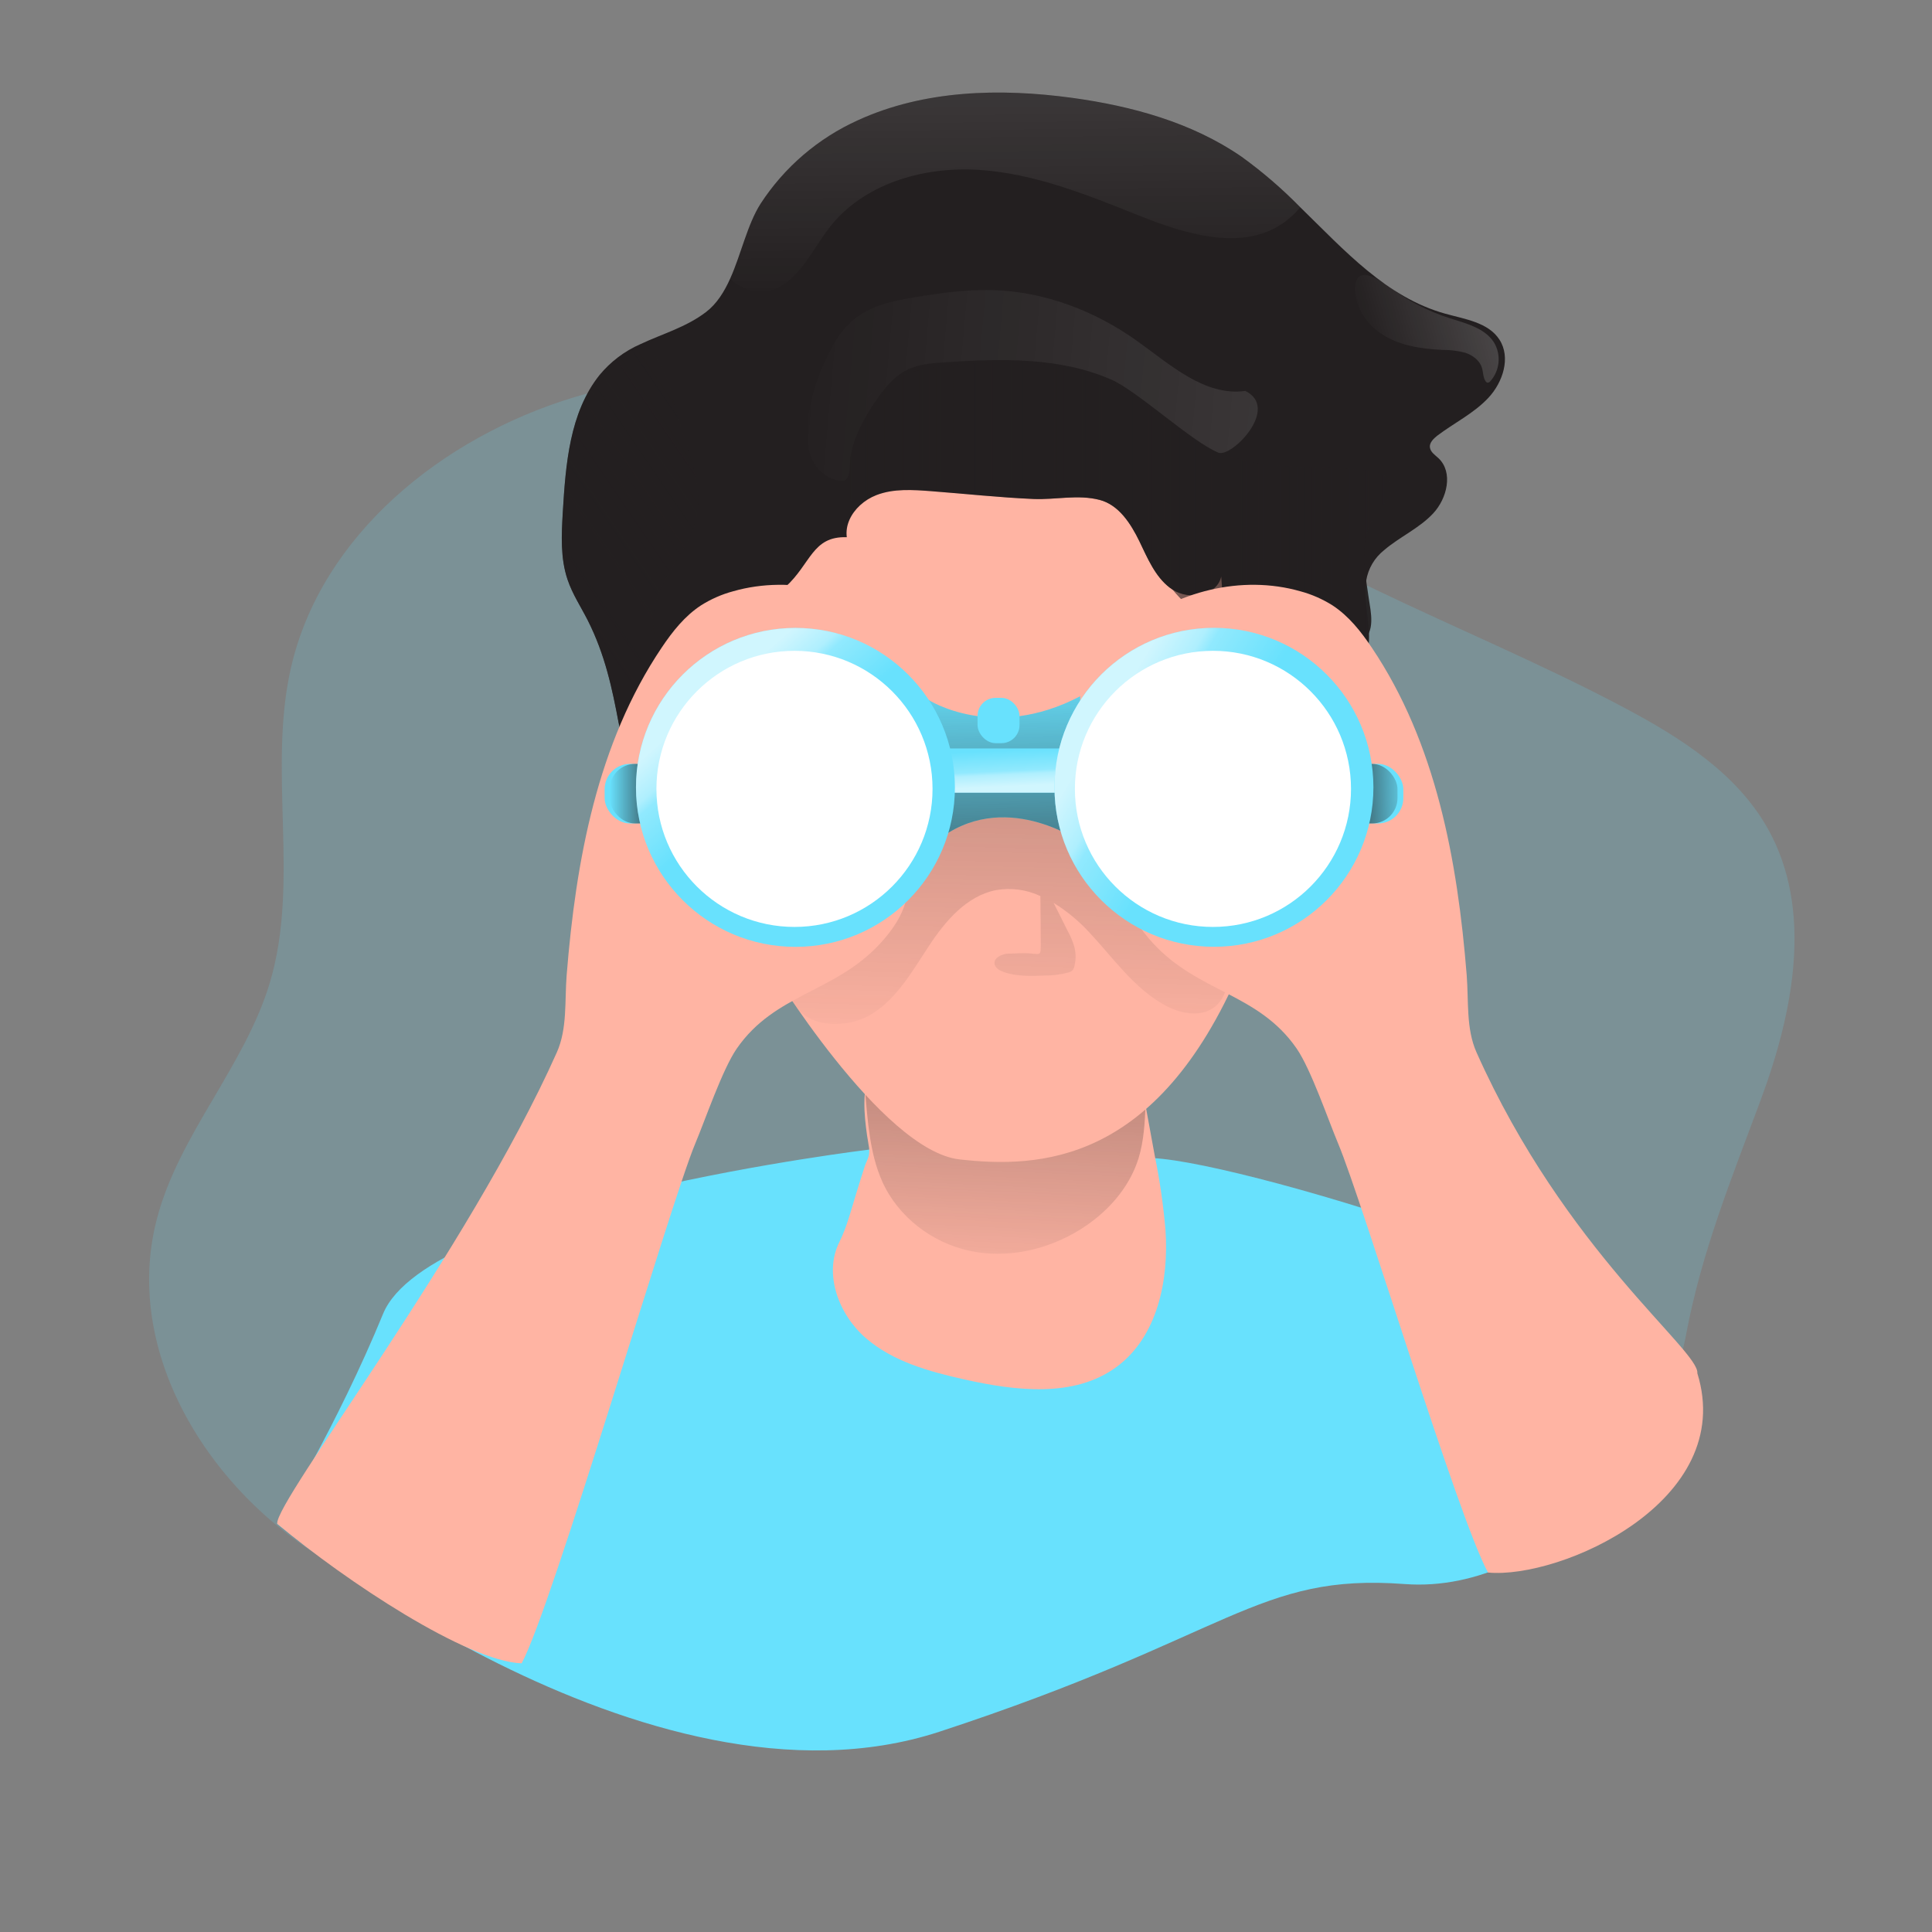 <?xml version="1.0" encoding="UTF-8"?>
<svg id="_0080_market_analysis" xmlns="http://www.w3.org/2000/svg" xmlns:xlink="http://www.w3.org/1999/xlink" viewBox="0 0 500 500">
  <rect x="0" y="0" width="500" height="500" fill="#808080" stroke="none"/>
  <defs>
    <style>
      .cls-1 {
        fill: url(#Degradado_sin_nombre_6);
      }

      .cls-2 {
        fill: url(#Degradado_sin_nombre_5);
      }

      .cls-3, .cls-4 {
        fill: #68e1fd;
      }

      .cls-5 {
        fill: #fff;
      }

      .cls-6 {
        fill: #ffb4a3;
      }

      .cls-7 {
        fill: url(#Degradado_sin_nombre_4);
      }

      .cls-8 {
        fill: url(#Degradado_sin_nombre_9);
      }

      .cls-8, .cls-9, .cls-10, .cls-11, .cls-12, .cls-13 {
        opacity: .69;
      }

      .cls-8, .cls-9, .cls-10, .cls-11, .cls-12, .cls-13, .cls-4 {
        isolation: isolate;
      }

      .cls-9 {
        fill: url(#Degradado_sin_nombre_12);
      }

      .cls-14 {
        fill: #231f20;
      }

      .cls-15 {
        fill: url(#Degradado_sin_nombre_2);
      }

      .cls-16 {
        fill: url(#Degradado_sin_nombre_7);
      }

      .cls-17 {
        fill: url(#Degradado_sin_nombre_3);
      }

      .cls-10 {
        fill: url(#Degradado_sin_nombre_8);
      }

      .cls-18 {
        fill: url(#Degradado_sin_nombre);
      }

      .cls-11 {
        fill: url(#Degradado_sin_nombre_11);
      }

      .cls-12 {
        fill: url(#Degradado_sin_nombre_10);
      }

      .cls-13 {
        fill: url(#Degradado_sin_nombre_13);
      }

      .cls-4 {
        opacity: .18;
      }
    </style>
    <linearGradient id="Degradado_sin_nombre" data-name="Degradado sin nombre" x1="257.49" y1="164.66" x2="266.6" y2="361.19" gradientTransform="translate(0 501.28) scale(1 -1)" gradientUnits="userSpaceOnUse">
      <stop offset="0" stop-color="#231f20" stop-opacity="0"/>
      <stop offset="1" stop-color="#231f20"/>
    </linearGradient>
    <linearGradient id="Degradado_sin_nombre_2" data-name="Degradado sin nombre 2" x1="297.38" y1="-2071.93" x2="305.17" y2="-2382.82" gradientTransform="translate(-36.02 2345.69)" gradientUnits="userSpaceOnUse">
      <stop offset="0" stop-color="#231f20" stop-opacity="0"/>
      <stop offset="1" stop-color="#231f20"/>
    </linearGradient>
    <linearGradient id="Degradado_sin_nombre_3" data-name="Degradado sin nombre 3" x1="251.44" y1="-2243.54" x2="126.98" y2="-2158.84" gradientTransform="translate(-36.02 2345.69)" gradientUnits="userSpaceOnUse">
      <stop offset="0" stop-color="#231f20" stop-opacity="0"/>
      <stop offset="1" stop-color="#231f20"/>
    </linearGradient>
    <linearGradient id="Degradado_sin_nombre_4" data-name="Degradado sin nombre 4" x1="254" y1="-2215.25" x2="396.2" y2="-2215.25" gradientTransform="translate(-36.02 2345.69)" gradientUnits="userSpaceOnUse">
      <stop offset="0" stop-color="#231f20" stop-opacity="0"/>
      <stop offset="1" stop-color="#231f20"/>
    </linearGradient>
    <linearGradient id="Degradado_sin_nombre_5" data-name="Degradado sin nombre 5" x1="188.79" y1="-2144.96" x2="203.78" y2="-2144.96" gradientTransform="translate(-31 2350.36)" gradientUnits="userSpaceOnUse">
      <stop offset="0" stop-color="#231f20" stop-opacity="0"/>
      <stop offset="1" stop-color="#231f20"/>
    </linearGradient>
    <linearGradient id="Degradado_sin_nombre_6" data-name="Degradado sin nombre 6" x1="396.53" y1="-2145.3" x2="375.72" y2="-2144.69" gradientTransform="translate(-31 2350.36)" gradientUnits="userSpaceOnUse">
      <stop offset="0" stop-color="#231f20" stop-opacity="0"/>
      <stop offset="1" stop-color="#231f20"/>
    </linearGradient>
    <linearGradient id="Degradado_sin_nombre_7" data-name="Degradado sin nombre 7" x1="295.72" y1="-2172.98" x2="297.46" y2="-2084.65" gradientTransform="translate(-36.02 2345.69)" gradientUnits="userSpaceOnUse">
      <stop offset="0" stop-color="#231f20" stop-opacity="0"/>
      <stop offset="1" stop-color="#231f20"/>
    </linearGradient>
    <linearGradient id="Degradado_sin_nombre_8" data-name="Degradado sin nombre 8" x1="291.44" y1="-2156.39" x2="291.88" y2="-2146.84" gradientTransform="translate(-31 2350.36)" gradientUnits="userSpaceOnUse">
      <stop offset=".02" stop-color="#fff" stop-opacity="0"/>
      <stop offset=".58" stop-color="#fff" stop-opacity=".39"/>
      <stop offset=".68" stop-color="#fff" stop-opacity=".68"/>
      <stop offset="1" stop-color="#fff"/>
    </linearGradient>
    <linearGradient id="Degradado_sin_nombre_9" data-name="Degradado sin nombre 9" x1="233.07" y1="-2151.09" x2="216.27" y2="-2170.49" gradientTransform="translate(-31.11 2350.37)" gradientUnits="userSpaceOnUse">
      <stop offset=".02" stop-color="#fff" stop-opacity="0"/>
      <stop offset=".58" stop-color="#fff" stop-opacity=".39"/>
      <stop offset=".68" stop-color="#fff" stop-opacity=".68"/>
      <stop offset="1" stop-color="#fff"/>
    </linearGradient>
    <linearGradient id="Degradado_sin_nombre_10" data-name="Degradado sin nombre 10" x1="343.92" y1="-2147.36" x2="316.99" y2="-2163.58" gradientTransform="translate(-31 2350.36)" gradientUnits="userSpaceOnUse">
      <stop offset=".02" stop-color="#fff" stop-opacity="0"/>
      <stop offset=".58" stop-color="#fff" stop-opacity=".39"/>
      <stop offset=".68" stop-color="#fff" stop-opacity=".68"/>
      <stop offset="1" stop-color="#fff"/>
    </linearGradient>
    <linearGradient id="Degradado_sin_nombre_11" data-name="Degradado sin nombre 11" x1="298.9" y1="-2264" x2="296.95" y2="-2500.53" gradientTransform="translate(-36.02 2345.69)" gradientUnits="userSpaceOnUse">
      <stop offset=".02" stop-color="#fff" stop-opacity="0"/>
      <stop offset=".58" stop-color="#fff" stop-opacity=".39"/>
      <stop offset=".68" stop-color="#fff" stop-opacity=".68"/>
      <stop offset="1" stop-color="#fff"/>
    </linearGradient>
    <linearGradient id="Degradado_sin_nombre_12" data-name="Degradado sin nombre 12" x1="386.89" y1="-2255.54" x2="478.55" y2="-2281.16" gradientTransform="translate(-36.02 2345.69)" gradientUnits="userSpaceOnUse">
      <stop offset=".02" stop-color="#fff" stop-opacity="0"/>
      <stop offset=".58" stop-color="#fff" stop-opacity=".39"/>
      <stop offset=".68" stop-color="#fff" stop-opacity=".68"/>
      <stop offset="1" stop-color="#fff"/>
    </linearGradient>
    <linearGradient id="Degradado_sin_nombre_13" data-name="Degradado sin nombre 13" x1="228.11" y1="-2249.97" x2="802.52" y2="-2199.15" gradientTransform="translate(-36.02 2345.69)" gradientUnits="userSpaceOnUse">
      <stop offset=".02" stop-color="#fff" stop-opacity="0"/>
      <stop offset=".58" stop-color="#fff" stop-opacity=".39"/>
      <stop offset=".68" stop-color="#fff" stop-opacity=".68"/>
      <stop offset="1" stop-color="#fff"/>
    </linearGradient>
  </defs>
  <path id="background" class="cls-4" d="M455.73,284.51c8.41-22.66,13.61-49.09,1.74-70.14-8.07-14.3-22.65-23.55-37.19-31.26-41.63-22.08-87.95-36.71-124-67.05-5.9-4.97-11.59-10.39-18.58-13.64-7.41-3.45-15.76-4.2-23.92-4.86-35.27-2.86-71.47-4.98-105.33,5.29-33.85,10.27-65.29,35.51-73.16,69.99-6.06,26.63,2.37,55.28-5.45,81.45-6.5,21.7-23.49,39.19-29.23,61.12-9.61,36.61,16.37,75.29,50.39,91.96,34.01,16.67,73.69,16.2,111.44,13.14,18.98-1.55,37.99-3.67,56.39-8.56,16.51-4.37,32.58-10.97,49.59-12.06,26.54-1.7,55.98,9.58,78.23-4.98,7.77-5.07,13.55-12.82,21.49-17.61,16.43-9.91,24.61-12.59,28.21-31.84,4.01-21.46,11.81-40.56,19.38-60.94h0Z"/>
  <g id="character">
    <path class="cls-3" d="M225.44,297.45s-114.47,13.73-126.3,42.57-27.41,54.33-27.41,54.33c0,0,95.61,78.64,171.38,53.82s82.14-41.07,120.42-38.22c38.27,2.85,70.11-39.65,70.11-57.36s-118.36-54.03-137.43-52.88c-19.07,1.16-70.76-2.27-70.76-2.27h-.01Z"/>
    <path class="cls-6" d="M224.88,296.74c.1.79.12,1.57-.02,2.26-.19.93-.76,1.9-1.06,2.83-.78,2.37-1.5,4.76-2.24,7.14-1.28,4.16-2.39,8.58-4.34,12.49-4.12,8.25-.14,18.8,6.87,24.85,7.01,6.05,16.29,8.62,25.32,10.65,13.35,3,28.61,4.9,39.6-3.24,10.51-7.77,13.51-22.31,12.62-35.34-.55-6.46-1.47-12.88-2.77-19.23l-7.76-42.29c-.09-.73-.34-1.43-.75-2.05-.85-1.1-2.43-1.23-3.82-1.25-14.52-.17-37.97.27-50.67,8.38-2.52,1.61-5.3,4.06-6.3,6.98s-3.24,5.28-4.41,8.25c-2.06,5.23-1.54,11.09-.76,16.66.12.88.35,1.91.47,2.91h.02Z"/>
    <path class="cls-18" d="M228.28,305.69c4.14,9.27,12.95,15.92,22.6,18.01,9.65,2.09,19.95-.15,28.44-5.35,6.94-4.26,12.91-10.7,15.36-18.66,1.37-4.5,1.59-9.23,1.81-13.92l.62-13.46c-3.93,5.91-11.08,8.59-17.94,9.59-17.28,2.52-32.32-3.98-48.48-8.9-7.59-2.31-7.45,2.49-6.84,9.15.72,7.87,1.2,16.27,4.44,23.54h0Z"/>
    <path class="cls-6" d="M198.91,249.65s29.11,48.15,49.45,50.41c20.34,2.26,50.96,1.42,72.61-49.23s25.52-118.03-9.01-130.03c0,0-169.22-45.18-113.05,128.85h0Z"/>
    <path class="cls-15" d="M318.43,251.61c-.62,3.23-1.39,6.75-3.9,8.84-3.46,2.91-8.78,1.97-12.76-.15-8.14-4.3-13.55-12.27-19.85-18.99-2.72-2.96-5.83-5.53-9.25-7.65l3.66,7.29c.73,1.32,1.31,2.71,1.73,4.16.4,1.62.4,3.31,0,4.92-.06.36-.21.71-.43,1.01-.34.34-.77.58-1.25.68-1.99.5-4.03.76-6.09.75-3.61.14-7.32.27-10.7-.98-1.01-.38-2.12-1.06-2.21-2.14-.13-1.5,1.76-2.34,3.28-2.54,2.04,0,3.98-.26,6-.06,2.78.26,2.67.49,2.69-2.41,0-4.14-.06-8.25-.1-12.44-3.57-1.68-7.58-2.22-11.47-1.54-7.59,1.49-13.1,7.96-17.34,14.4-4.25,6.44-8.19,13.51-14.75,17.63-7.29,4.56-20.19,3.63-21.4-6.45-1.28-10.72,4.96-23.95,10.96-32.42,8.06-11.3,19.69-19.55,33.02-23.41,4.72-1.36,9.7-2.14,14.57-1.5,5.39.71,10.4,3.1,15.3,5.46l25.69,12.34c4.4,2.12,8.96,4.35,12.01,8.16,5.8,7.32,4.35,17.85,2.6,27.05h-.01Z"/>
    <path class="cls-14" d="M370.06,115.77c.13,1.22,1.33,1.99,2.25,2.84,3.82,3.66,2.21,10.38-1.41,14.26s-8.68,6.07-12.71,9.52c-2.45,1.95-4.1,4.74-4.61,7.83-.71,4.26.53,8.82.71,13.61.05,1.34,0,2.69-.18,4.02-1.52,11.43-5.8,22.32-12.47,31.73-1.97,2.71-4.59,5.46-7.94,5.61-5.4.24-8.49-6-9.94-11.21-2.97-10.61-5.15-21.43-6.5-32.37-.53-4.13-.93-8.27-1.21-12.41-1.07,5.01-8.32,6.21-12.59,3.4-.24-.16-.47-.32-.71-.5-3.8-2.89-5.77-7.65-7.87-12.01-2.25-4.62-5.35-9.44-10.31-10.72-5.63-1.45-11.34,0-17.07-.23-8.83-.38-17.69-1.35-26.5-2.02-4.78-.36-9.76-.71-14.2,1.02-1.56.61-2.99,1.5-4.23,2.64-2.34,2.17-3.83,5.14-3.42,8.25-8.95-.31-9.26,6.87-15.89,12.89s-18.44,11.59-13.28,18.91c5.36,7.62,1.3,12.65.8,21.65-.83,14.96-5.42,29.42-9.97,43.7-6.9-9.88-13.94-20.04-17.04-31.68-1.57-5.85-2.57-11.61-3.64-17.26-1.69-9.01-3.55-17.87-8.04-26.73-1.77-3.49-3.95-6.75-5.21-10.51-1.88-5.54-1.57-11.54-1.24-17.37.75-12.45,1.74-25.79,9.51-35.55,2.86-3.47,6.49-6.22,10.61-8.02,5.68-2.69,11.76-4.33,16.98-8.32,2.79-2.14,4.71-5.25,6.25-8.68,2.83-6.33,4.41-13.94,7.83-19.32,6.16-9.48,14.92-16.99,25.24-21.64,17.13-7.83,36.77-8.32,55.44-5.77,15.44,2.12,30.93,6.36,43.77,15.2,5.44,3.92,10.54,8.31,15.23,13.1,11.51,11.22,22.32,23.32,37.52,27.55,5.13,1.43,11.14,2.25,14.03,6.71,3,4.62.91,11.03-2.85,15.06s-8.86,6.49-13.26,9.82c-.92.75-2.02,1.76-1.89,3h.01Z"/>
    <path class="cls-17" d="M172.63,149.26c-2.73,4.84-4.77,10.66-2.86,15.89,2.6-1.5,5.25-2.93,7.83-4.39l-17.45,26.48c-1.69-9.01-3.55-17.87-8.04-26.73-1.77-3.49-3.95-6.75-5.21-10.51-1.88-5.54-1.57-11.54-1.24-17.37.75-12.45,1.74-25.79,9.51-35.55,2.86-3.47,6.49-6.22,10.61-8.02,1.15.55,2.19,1.31,3.05,2.25,4.06,4.43,5.06,11.5,6.71,17.02,2.51,8.35,6.69,17.26,4.6,26.13-1.29,5.4-4.78,9.97-7.5,14.81h-.01Z"/>
    <path class="cls-7" d="M356.15,133.15c-3.59,4.79-3.41,10.93-2.59,17.08.34,2.54.75,5.07,1.12,7.5.27,2.03.41,4.26-.41,6.09-.16.34-.35.66-.56.96-2.59,3.53-8.04,2.43-12.16.98-10.11-3.59-17.54-2.65-24.31-4.16-4.69-1.06-9.07-3.28-13.79-9.01-.2-.22-.44-.39-.71-.5-3.8-2.89-5.77-7.65-7.87-12.01-2.25-4.62-5.35-9.44-10.31-10.72-5.63-1.45-11.34,0-17.07-.23-8.83-.38-17.69-1.35-26.5-2.02-4.78-.36-9.76-.71-14.2,1.02-1.56.61-2.99,1.5-4.23,2.64-1.92-.44-3.36-1.81-4.07-4.86-1.75-7.67,1.12-18.33,6.7-23.79s13.76-6.91,21.52-7.68c16.51-1.65,34.21-.91,48.08,8.16,6.36,4.16,11.69,9.91,18.45,13.39,12.31,6.34,27.06,4.12,40.81,5.79,2.32.28,5.02.97,5.88,3.14,1.14,2.95-1.88,5.68-3.79,8.22h.01Z"/>
    <path class="cls-6" d="M241.7,172.06c-1.61-3.62-4.5-6.54-7.5-9.04-12.24-9.98-29.27-14.34-44.46-10-2.95.79-5.76,2.03-8.34,3.66-4.19,2.75-7.36,6.75-10.16,10.93-16.65,24.71-22.21,55.11-24.59,84.75-.53,6.71.2,13.85-2.54,19.99-22.97,51.46-72.97,116.13-72.37,122,17.94,15.01,49.13,35.6,63.26,36.12,7.92-14.57,38.51-119.25,44.94-134.54,2.53-6,7.02-19.18,10.72-24.54,9.96-14.41,25.55-14.45,37.31-27.41,2.96-3.26,5.58-7,6.57-11.29.84-3.65.45-7.46.27-11.2-.44-9.06.36-18.13,2.38-26.97,1.7-7.5,7.92-14.73,4.51-22.45h0Z"/>
    <rect class="cls-3" x="156.48" y="197.69" width="14.99" height="15.42" rx="6.56" ry="6.56"/>
    <rect class="cls-2" x="157.79" y="197.69" width="14.99" height="15.42" rx="6.56" ry="6.56"/>
    <path class="cls-6" d="M284.53,172.06c1.61-3.62,4.5-6.54,7.54-9.04,12.23-9.98,29.27-14.34,44.45-10,2.95.79,5.76,2.03,8.35,3.66,4.19,2.75,7.35,6.75,10.15,10.93,16.63,24.71,22.19,55.11,24.56,84.75.53,6.71-.2,13.85,2.54,19.99,22.96,51.44,57.75,77.16,57.15,83.04,10.3,33.21-35.53,53.35-54.18,51.58-7.92-14.57-32.37-95.77-38.8-111.07-2.52-6-7.02-19.18-10.72-24.54-9.95-14.41-25.52-14.45-37.31-27.41-2.96-3.26-5.58-7-6.57-11.29-.85-3.65-.46-7.46-.28-11.2.44-9.06-.36-18.13-2.37-26.97-1.71-7.47-7.92-14.7-4.52-22.42h0Z"/>
    <rect class="cls-3" x="348.19" y="197.69" width="14.99" height="15.42" rx="6.56" ry="6.56"/>
    <rect class="cls-1" x="346.68" y="197.69" width="14.99" height="15.42" rx="6.56" ry="6.56"/>
    <path class="cls-3" d="M240.17,181.06s16.8,11,39.38-.87v37.64s-19.98-14.19-37.36,0l-2.03-36.77h.01Z"/>
    <path class="cls-16" d="M240.17,181.06s16.8,11,39.38-.87v37.64s-19.98-14.19-37.36,0l-2.03-36.77h.01Z"/>
    <rect class="cls-3" x="242.78" y="193.7" width="35.83" height="11.44"/>
    <rect class="cls-10" x="242.78" y="193.7" width="35.83" height="11.44"/>
    <circle class="cls-3" cx="205.86" cy="203.78" r="41.27"/>
    <circle class="cls-8" cx="205.86" cy="203.78" r="41.27"/>
    <circle class="cls-5" cx="205.61" cy="204.16" r="35.73"/>
    <circle class="cls-3" cx="314.17" cy="203.76" r="41.27"/>
    <circle class="cls-12" cx="314.17" cy="203.76" r="41.27"/>
    <circle class="cls-5" cx="313.91" cy="204.16" r="35.73"/>
    <rect class="cls-3" x="252.99" y="180.6" width="10.86" height="11.73" rx="4.68" ry="4.68"/>
    <path class="cls-11" d="M336.51,53.64c-1.2,1.44-2.56,2.73-4.07,3.84-10.64,7.74-25.46,3.2-37.67-1.69-13.43-5.38-27.11-10.93-41.54-11.83s-30.02,3.65-38.76,15.18c-4.96,6.54-8.96,15.89-17.15,16.34-3.15.08-6.19-1.16-8.39-3.41,2.83-6.33,4.41-13.94,7.83-19.32,6.16-9.48,14.92-16.99,25.24-21.64,17.13-7.83,36.77-8.32,55.44-5.77,15.44,2.12,30.93,6.36,43.77,15.2,5.46,3.92,10.58,8.3,15.29,13.1h0Z"/>
    <path class="cls-9" d="M357.38,86.32c4.59,3.09,10.32,3.98,15.85,4.23,2.03-.02,4.05.23,6,.75,1.92.64,3.75,2,4.3,3.94.35,1.16.26,2.47.95,3.45.1.17.27.3.46.35.3.01.58-.13.75-.38,2.5-2.79,2.87-6.89.92-10.09-2.43-3.75-7.32-4.89-11.59-6.27-5.43-1.75-10.54-4.39-15.11-7.81-2.68-2.01-8.83-6.22-9.22-.2-.31,4.76,2.91,9.49,6.69,12.02h0Z"/>
    <path class="cls-13" d="M212.74,95.21c1.99-4.5,4.21-9.13,7.98-12.33,4.5-3.8,10.57-5.07,16.37-6,6.66-1.12,13.41-2.03,20.17-1.79,13.15.44,25.96,5.34,36.69,12.92,8.73,6.19,17.73,14.63,28.34,13.16,9.1,4.5-3.62,17.36-6.97,15.98-6.87-2.82-20.89-15.9-27.68-18.89-13.36-5.87-28.52-5.48-43.11-4.5-3.46.23-7.02.51-10.1,2.12s-5.41,4.44-7.42,7.31c-2.91,4.17-5.51,8.76-6.69,13.74-.92,3.82.69,8.92-4.33,7.2-11.35-3.85-6.42-21.68-3.24-28.92h0Z"/>
  </g>
</svg>